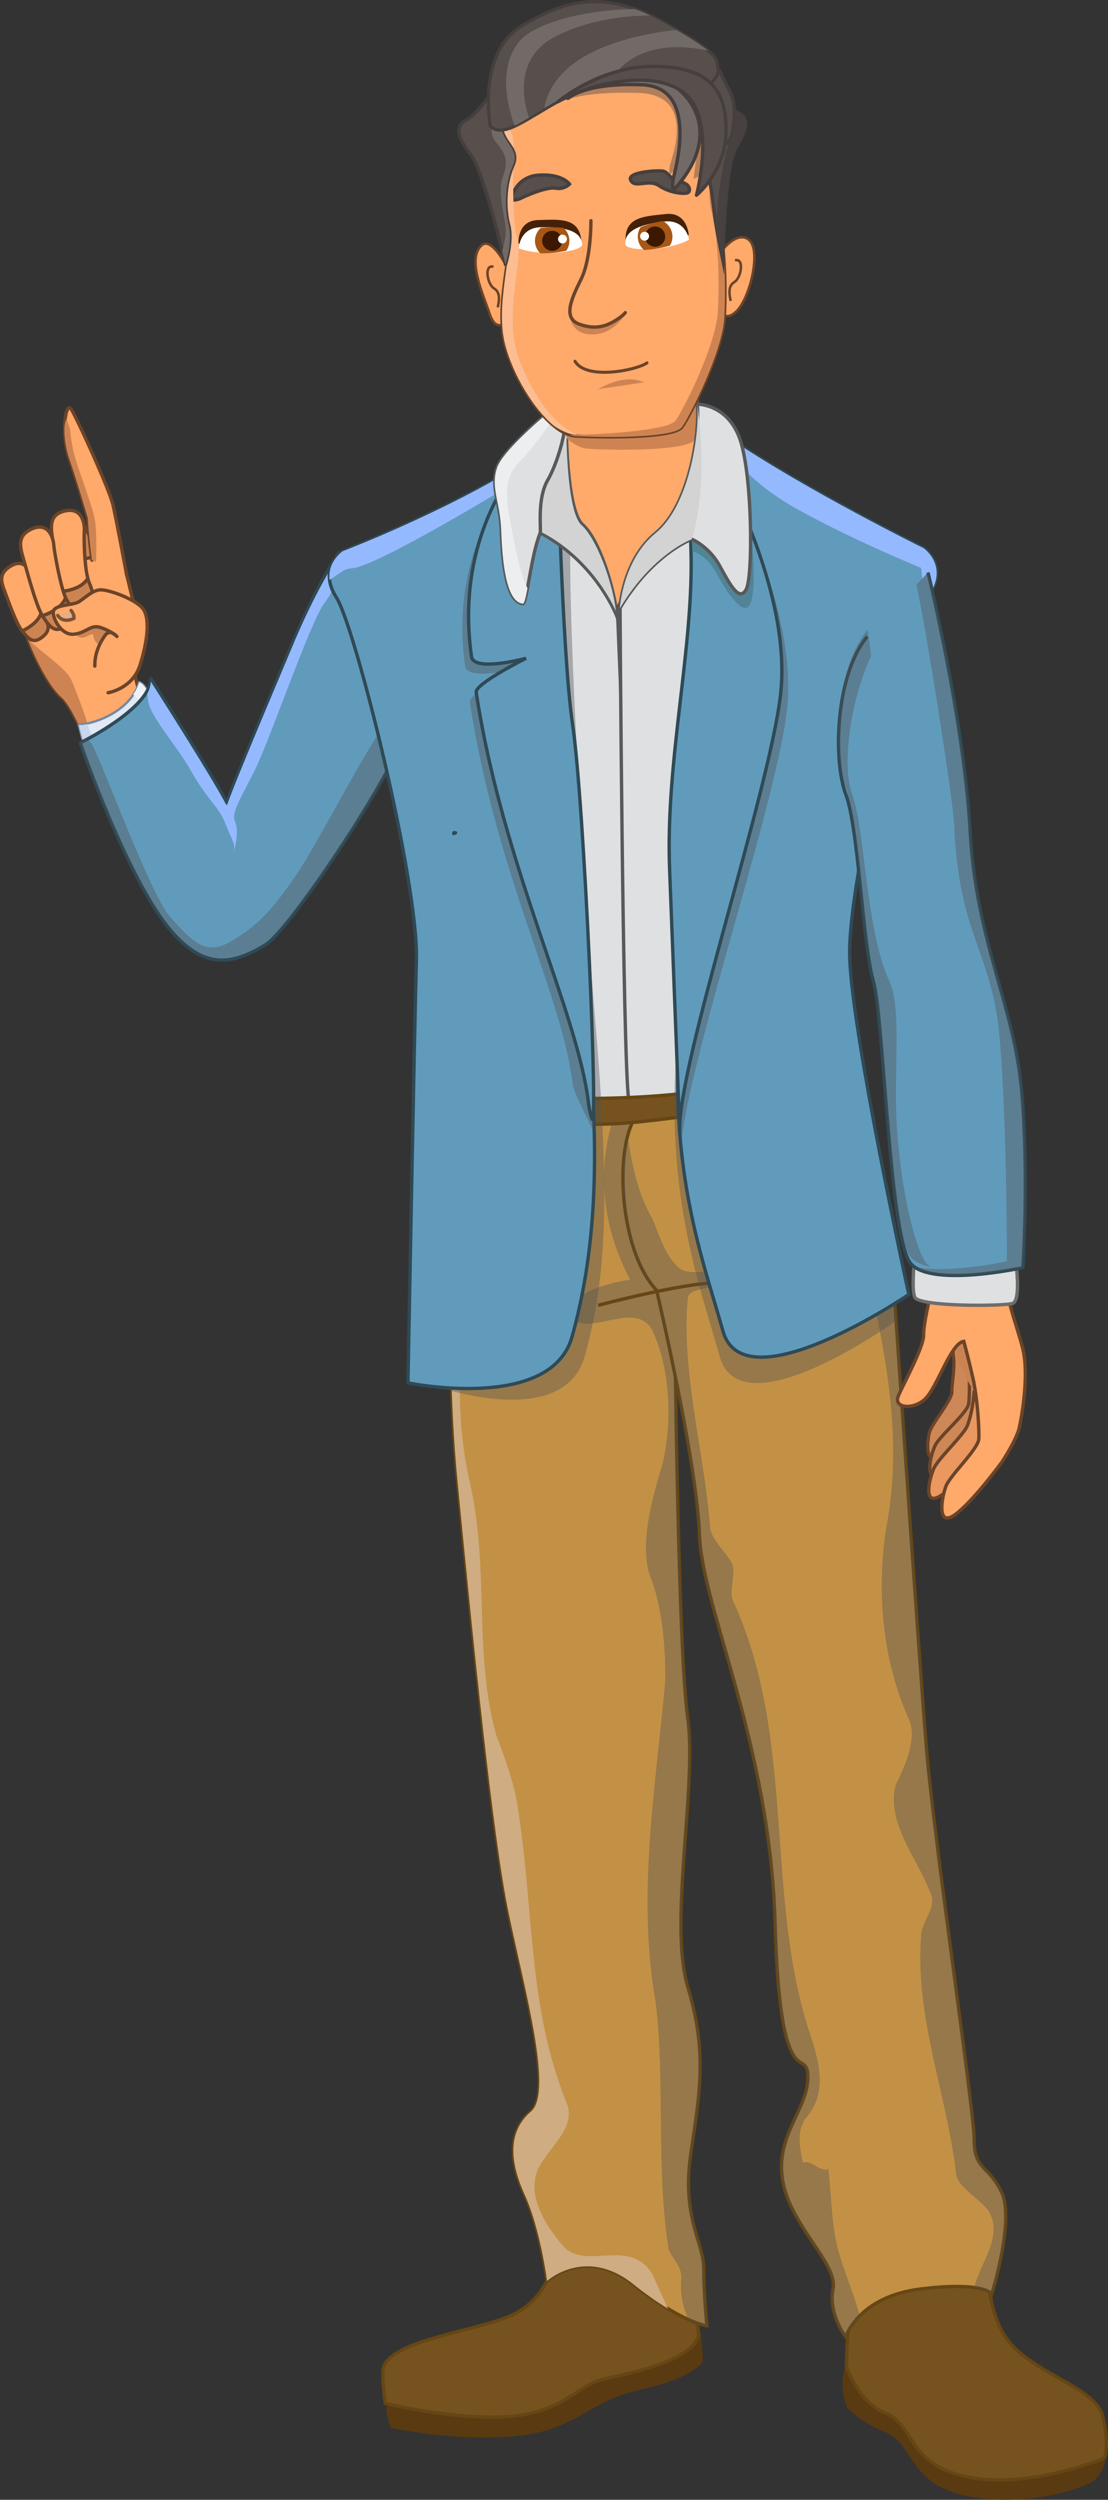 <?xml version="1.0" encoding="utf-8"?>
<!-- Generator: Adobe Illustrator 21.0.2, SVG Export Plug-In . SVG Version: 6.00 Build 0)  -->
<svg version="1.1" id="Capa_1" xmlns="http://www.w3.org/2000/svg" xmlns:xlink="http://www.w3.org/1999/xlink" x="0px" y="0px"
	 viewBox="0 0 328.736 741.301" style="enable-background:new 0 0 328.736 741.301;" xml:space="preserve">
<rect x="0" y="0" width="328.736" height="741.301" fill="#333333" stroke="none"/>
<g>
	<g>
		<path style="fill:#CE8452;stroke:#6B4429;stroke-miterlimit:10;" d="M24.238,154.453c0,0,3.792,6.882,4.742,10.613
			c0.95,3.731-7.854,7.353-8.871,4.786c-1.017-2.568-6.346-11.329-4.272-12.274
			C17.912,156.633,22.36,153.435,24.238,154.453z"/>
		<path style="fill:#FFA96A;stroke:#6B4429;stroke-linecap:round;stroke-linejoin:round;stroke-miterlimit:10;" d="
			M69.79,245.633c-10.465-20.897-30.179-32.655-29.78-48.181c1.31-4.992,1.423-11.793-0.554-19.375
			c-1.976-7.582-1.859-9.359-3.675-10.762c-1.816-1.404-5.102-3.994-13.35-0.579
			c-8.248,3.415-18.067,9.147-15.885,17.52s7.808,19.183,11.671,22.517c7.57,6.534,21.541,55.893,29.47,63.504
			C55.615,277.887,80.256,266.53,69.79,245.633z"/>
		<path style="fill:#FFA96A;stroke:#6B4429;stroke-linecap:round;stroke-linejoin:round;stroke-miterlimit:10;" d="
			M26.056,171.527c-1.068-4.097-1.166-11.862-1.035-14.072c0.147-2.481-0.814-7.279-6.099-5.854
			c-3.659,0.986-4.007,3.549-3.456,7.329c0.53,3.643,1.484,12.596,3.045,16.409
			c0.808-0.028,2.016-0.218,3.709-0.848C24.489,173.646,25.569,172.356,26.056,171.527z"/>
		<path style="fill:#CE8452;stroke:#6B4429;stroke-miterlimit:10;" d="M24.708,179.924c3.306-1.23,3.258-3.638,1.782-7.074
			c-0.161-0.374-0.304-0.823-0.435-1.323c-0.487,0.829-1.567,2.12-3.837,2.964
			c-1.693,0.63-2.901,0.82-3.709,0.848c0.059,0.144,0.119,0.284,0.179,0.413
			C20.357,179.29,21.403,181.154,24.708,179.924z"/>
		<path style="fill:#FFA96A;stroke:#6B4429;stroke-linecap:round;stroke-linejoin:round;stroke-miterlimit:10;" d="
			M12.214,181.847c-1.587-2.955-2.985-9.125-3.251-10.929c-0.298-2.024-1.914-5.571-6.089-2.873
			c-2.89,1.867-2.747,4.015-1.646,6.871c1.061,2.752,3.375,9.617,5.326,12.201
			c0.67-0.261,1.648-0.769,2.956-1.771C11.264,184.002,11.948,182.653,12.214,181.847z"/>
		<path style="fill:#CE8452;stroke:#6B4429;stroke-miterlimit:10;" d="M12.512,188.948c2.554-1.957,2.106-3.866,0.29-6.174
			c-0.198-0.251-0.394-0.567-0.587-0.928c-0.267,0.806-0.95,2.155-2.704,3.499
			c-1.308,1.002-2.285,1.511-2.956,1.771c0.074,0.098,0.147,0.191,0.22,0.276
			C8.768,189.727,9.958,190.906,12.512,188.948z"/>
		<path style="fill:#FFA96A;stroke:#6B4429;stroke-linecap:round;stroke-linejoin:round;stroke-miterlimit:10;" d="
			M19.471,177.312c-1.624-3.827-3.346-13.546-3.526-15.752c-0.201-2.475-1.817-7.015-6.83-4.559
			c-3.47,1.701-3.456,4.296-2.386,7.915c1.031,3.486,3.762,14.206,5.833,17.656
			c0.793-0.188,1.957-0.616,3.539-1.574C18.222,179.714,19.107,178.226,19.471,177.312z"/>
		<path style="fill:#CE8452;stroke:#6B4429;stroke-miterlimit:10;" d="M19.313,185.86c3.088-1.87,2.705-4.236,0.771-7.33
			c-0.21-0.337-0.415-0.75-0.613-1.218c-0.365,0.914-1.249,2.402-3.37,3.687
			c-1.581,0.958-2.746,1.386-3.539,1.574c0.078,0.131,0.157,0.256,0.235,0.371
			C14.934,186.101,16.225,187.73,19.313,185.86z"/>
		<path style="fill:#CE8452;" d="M29.913,191.768c0,0-2.139-1.488-2.213-3.173s-2.368,1.312-4.319,0.275
			c-1.951-1.037-3.812-4.148-3.812-4.148s9.504-3.94,12.877-0.437c3.373,3.503,3.721,4.836,3.721,4.836
			l-5.151,2.237L29.913,191.768z"/>
		<path style="fill:#FFA96A;stroke:#6B4429;stroke-linecap:round;stroke-linejoin:round;stroke-miterlimit:10;" d="
			M32.081,205.426c0,0,7.246-1.136,9.466-8.2s2.894-13.38,1.104-16.353c-1.79-2.973-10.28-6.053-12.866-5.957
			c-2.586,0.096-5.042,2.915-6.72,3.713c-1.678,0.797-6.188,0.743-7.09,2.291
			c-0.902,1.548,1.976,7.582,5.926,7.153s4.869-3.024,8.048-1.954c0.721,0.242,1.358,0.51,1.914,0.779
			c1.895,0.917,2.832,1.849,2.832,1.849s-2.041-2.421-3.54-0.304c-1.499,2.117-3.129,5.323-3.017,9.093"/>
		<path style="fill:#E8AD85;stroke:#7C5337;stroke-linecap:round;stroke-linejoin:round;stroke-miterlimit:10;" d="M21.085,181.026
			c0.619,0.767,0.937,1.549,0.863,2.351c0,0-3.109,1.705-4.817-0.88"/>
		<path style="fill:#FFA96A;stroke:#6B4429;stroke-linecap:round;stroke-linejoin:round;stroke-miterlimit:10;" d="M37.544,170.297
			c0,0-2.949-15.857-4.016-20.531c-1.067-4.674-10.409-25.135-12.28-28.243c-1.871-3.107-3.167,7.366-0.72,14.425
			s5.52,17.687,5.52,17.687s0.378,6.496,1.233,12.486"/>
		<path style="fill:#CE8452;" d="M20.527,135.948c2.446,7.059,5.52,17.687,5.52,17.687s0.378,6.496,1.233,12.486
			l1.22,0.496c0,0,0.423-9.415-0.586-13.625c-1.009-4.21-4.758-14.055-5.778-17.815
			c-1.02-3.76-1.337-7.789-1.337-7.789l-1.011-3.125C18.491,125.962,19.223,132.185,20.527,135.948z"/>
	</g>
	<path style="fill:#CE8452;" d="M18.217,206.772c7.57,6.534,21.541,55.893,29.47,63.504
		c-6.999-12.877-16.441-42.893-17.944-44.241c-1.739-1.559-1.67-2.134-2.808-7.585
		c-1.138-5.451-3.691-11.593-5.349-15.869c-1.446-3.728-4.295-5.265-13.287-12.904
		C10.983,196.78,15.154,204.128,18.217,206.772z"/>
	<g>
		
			<path style="fill:#E1E9F5;stroke:#7788A1;stroke-width:0.691;stroke-linecap:round;stroke-linejoin:round;stroke-miterlimit:10;" d="
			M41.313,202.293c3.136,1.235,4.511,9.006,4.511,9.006s-6.29,13.282-17.688,14.406
			c-2.829-1.204-4.766-10.884-4.766-10.884C26.439,214.993,38.471,211.726,41.313,202.293z"/>
		<g>
			<path style="fill:#EDF2F9;" d="M43.514,214.093c1.466-1.628,2.31-2.794,2.31-2.794s-1.348-7.693-4.462-8.984
				l-0.079,0.067c-0.416,1.346-1.022,2.531-1.761,3.576C42.408,208.411,43.79,210.314,43.514,214.093z"/>
			<path style="fill:#C7D7EE;" d="M23.39,215.004c0,0,1.92,9.521,4.745,10.701c0.867-0.086,1.703-0.268,2.514-0.515
				c-1.625-1.198-1.709-1.967-3.354-6.899c-0.403-1.207-0.949-2.249-1.334-3.535
				C24.872,214.961,23.973,215.035,23.39,215.004z"/>
		</g>
	</g>
	<g>
		<path style="fill:#619BBC;stroke:#2F4A56;stroke-linecap:round;stroke-linejoin:round;stroke-miterlimit:10;" d="
			M103.116,166.346c-0.971-0.38-1.573-1.075-1.875-1.867c-0.249-0.157-0.48-0.344-0.684-0.554
			c-5.578,8.339-10.629,19.147-14.294,28.017c-2.453,5.939-16.146,37.985-18.986,46.139
			c-4.167-8.154-22.546-36.852-22.546-36.852c-0,8.839-20.929,19.061-20.929,19.061s13.994,40.751,27.098,55.92
			c9.92,11.483,18.27,9.785,27.929,3.914c7.262-4.414,40.307-54.141,42.723-66.419
			c0.949-4.821,1.204-16.189,0.571-27.904C118.316,177.288,112.577,170.053,103.116,166.346z"/>
		<path style="fill:#95B9FF;" d="M101.233,164.457c-0.1-0.064-0.205-0.12-0.299-0.193
			c-5.728,8.411-10.925,19.506-14.672,28.576c-2.453,5.939-16.146,37.985-18.986,46.139
			c-4.167-8.154-22.546-36.852-22.546-36.852c0,1.217-0.408,2.46-1.092,3.7
			c0.135,0.484,0.226,1.009,0.261,1.589c0.294,4.778,8.131,12.986,12.961,21.508s7.954,10.144,9.943,15.156
			c1.988,5.013,3.125,6.149,2.556,8.706c0,0,1.714-6.256,0.431-8.951c-1.283-2.696,1.274-6.388,5.819-15.479
			c4.545-9.09,16.476-44.202,20.737-49.656c2.639-3.377,4.225-8.211,6.417-12.533
			C101.996,165.764,101.494,165.153,101.233,164.457z"/>
		<path style="opacity:0.4;fill:#545454;" d="M50.9,275.642c9.92,11.483,18.27,9.785,27.929,3.914
			c7.262-4.414,40.306-53.573,42.723-65.851c0.318-1.615,0.557-3.968,0.712-6.819
			c-2.372,2.207-4.342,4.004-5.535,5.021c-5.752,4.903-21.519,36.855-28.905,47.65
			c-7.386,10.795-11.647,15.075-19.317,19.62c-7.67,4.545-11.637-0.284-17.887-7.102
			s-21.719-50.053-23.669-51.785c-0.445-0.395-0.781-0.734-1.055-1.092c-1.288,0.695-2.095,1.091-2.095,1.091
			S37.796,260.473,50.9,275.642z"/>
	</g>
	<path style="fill:#593A11;" d="M115.925,719.982c0,0-2.158-5.755-0.959-6.954c1.199-1.199,46.998-1.439,46.998-1.439
		l45.871-19.979c0,0,0.887,6.79,0.647,8.469c-0.24,1.679-6.26,5.872-16.785,8.153
		c-14.387,3.117-16.066,7.434-27.336,11.75C153.093,724.298,132.71,723.339,115.925,719.982z"/>
	<path style="fill:#593A11;" d="M293.219,675.799c0,0-1.265,16.76,7.273,25.615
		c8.538,8.855,24.35,13.44,26.564,21.346c2.214,7.906-0.316,10.278-1.897,12.333
		c-1.581,2.055-19.29,8.696-37.632,5.218c-18.341-3.479-16.128-15.495-24.666-18.974
		c-8.538-3.478-11.623-7.544-11.623-7.544s-2.733-6.718-0.203-12.726s5.817-27.165,5.817-27.165L293.219,675.799z"/>
	<path style="fill:#76531E;stroke:#664614;stroke-miterlimit:10;" d="M293.219,670.107c0,0-1.265,16.76,7.273,25.615
		c8.538,8.855,24.35,12.649,26.564,20.555c2.214,7.906,0.632,12.649,0.632,12.649s-21.82,9.171-40.162,5.692
		c-18.341-3.479-16.128-15.495-24.666-18.974c-8.538-3.478-11.701-13.914-11.701-13.914s0-15.179,2.53-21.188
		s3.162-12.333,3.162-12.333L293.219,670.107z"/>
	<path style="fill:#76531E;stroke:#664614;stroke-miterlimit:10;" d="M164.123,671.325c0,0-1.918,10.311-11.989,15.107
		s-36.807,7.513-38.447,16.042c-0.498,2.589,0.647,10.258,0.647,10.258s23.412,5.592,38.759,3.673
		c15.347-1.918,17.744-9.112,26.616-11.03c8.872-1.918,25.897-5.515,27.576-12.949
		c-0.713-9.038-4.556-15.586-4.556-15.586l-3.117-8.393L164.123,671.325z"/>
	<path style="fill:#C39145;stroke:#664614;stroke-miterlimit:10;" d="M135.735,323.515c0,0-4.744,67.358,0,115.741
		c4.744,48.384,10.436,105.305,15.179,128.074c4.744,22.769,13.282,53.127,6.641,58.819
		c-6.641,5.692-6.641,14.23-1.897,24.666c4.744,10.436,6.641,25.615,6.641,25.615s11.384-10.436,25.615,0.949
		c14.23,11.384,21.82,12.333,21.82,12.333s-0.949-9.487-0.949-17.076s-6.641-15.179-3.795-34.153
		c2.846-18.974,4.744-30.358-0.949-49.332c-5.692-18.974,2.846-59.768,0-79.691
		c-2.846-19.923-3.795-112.895-3.795-112.895l-10.436-65.46C189.811,331.105,162.299,338.695,135.735,323.515z"/>
	<path style="opacity:0.4;fill:#545454;" d="M194.554,593.894c2.846,24.666,0,48.384,3.795,73.05
		c0.949,2.846,3.795,4.744,3.795,8.538c-0.458,4.58,0.42,8.713,2.188,12.409c3.561,1.589,5.402,1.821,5.402,1.821
		s-0.949-9.487-0.949-17.076s-6.641-15.179-3.795-34.153c2.846-18.974,4.744-30.358-0.949-49.332
		c-5.692-18.974,2.846-59.768,0-79.691c-2.846-19.923-3.795-112.895-3.795-112.895l-10.436-65.46
		c0,0-3.05,0.838-8.09,1.399c-4.813,15.794-2.59,32.187,5.244,46.984c-7.59,0.949-21.82,5.692-17.077,11.384
		c4.744,5.692,18.974-5.692,23.718,3.795c5.692,12.333,5.692,28.461,2.846,39.845
		c-2.846,9.487-6.641,22.769-3.795,32.256c3.795,9.487,4.744,20.871,4.744,31.307
		C194.554,530.332,188.862,561.639,194.554,593.894z"/>
	<path style="fill:#CFAC81;" d="M198.209,684.649c-2.907-1.754-6.342-4.106-10.295-7.269
		c-14.23-11.384-25.615-0.949-25.615-0.949s-1.897-15.179-6.641-25.615c-4.744-10.436-4.744-18.974,1.897-24.666
		c6.641-5.692-1.897-36.05-6.641-58.819c-4.744-22.769-10.436-79.691-15.179-128.074
		c-4.744-48.384,0-115.741,0-115.741l10.196,4.772c-2.119,37.686-15.432,73.083-6.401,111.918
		c5.692,25.615,0.949,49.332,7.59,73.999c2.846,7.59,5.692,15.179,6.641,22.769
		c4.744,30.358,2.846,57.871,14.23,86.332c2.846,6.641-2.846,11.384-6.641,17.077
		c-6.641,8.538,0,18.974,5.692,25.615c6.641,7.59,19.923-2.846,26.564,8.538L198.209,684.649z"/>
	<path style="fill:#C39145;stroke:#664614;stroke-miterlimit:10;" d="M191.823,328.778
		c-9.828,2.434-9.722,40.383,2.991,53.844c0,0,11.965,50.852,12.713,72.54c0.748,21.687,20.939,62.07,22.435,115.166
		c1.496,53.096,9.722,35.896,9.722,45.618s-9.722,17.2-7.478,30.661c2.244,13.461,16.452,24.678,14.957,32.157
		c-1.496,7.478,3.739,14.209,3.739,14.209s3.739-11.965,22.435-14.209c18.696-2.244,20.939,1.496,20.939,1.496
		s6.731-21.687,2.991-29.913c-3.739-8.226-8.226-6.731-8.226-15.704c0-8.974-11.965-88.992-14.209-116.662
		c-2.244-27.67-10.47-148.071-10.47-148.071l-16.344-52.994C248.019,316.915,198.512,327.122,191.823,328.778z"/>
	<path style="opacity:0.4;fill:#545454;" d="M245.784,643.227c-2.846,0.949-4.744-2.846-7.59-1.897
		c-0.949-4.744-1.897-9.487,0.949-13.282c6.641-7.59,3.795-17.076,0.949-25.615
		c-13.282-40.794-3.795-87.28-22.769-128.074c-0.949-2.846,0.949-7.59,0-10.436
		c-1.897-3.795-6.641-7.59-6.641-11.384c-1.897-22.769-8.538-45.538-6.641-67.358
		c0-3.795,9.487-2.846,15.179-5.692c-5.692-5.692-15.179,0.949-18.974-4.744c-2.846-2.846-4.744-8.538-6.641-13.282
		c-4.481-7.469-6.022-16.113-7.401-24.546c-3.285,12.485-0.778,35.764,8.609,45.705
		c0,0,11.965,50.852,12.713,72.54c0.748,21.687,20.939,62.07,22.435,115.166
		c1.496,53.096,9.722,35.896,9.722,45.618s-9.722,17.2-7.478,30.661c2.244,13.461,16.452,24.678,14.957,32.157
		c-1.496,7.478,3.739,14.209,3.739,14.209s0.928-2.962,4.16-6.215c-1.724-6.739-4.9-13.687-6.432-19.813
		C246.733,660.303,246.733,651.765,245.784,643.227z"/>
	<path style="opacity:0.4;fill:#545454;" d="M297.267,650.346c-3.739-8.226-8.226-6.731-8.226-15.704
		c0-8.974-11.965-88.992-14.209-116.662c-2.244-27.67-10.47-148.071-10.47-148.071l-16.344-52.994
		c0,0-3.262,0.672-8.219,1.699c2.704,12.436,10.028,22.272,12.626,35.26c6.641,34.153,17.077,65.46,10.436,99.613
		c-2.846,18.974-0.949,38.897,6.641,55.973c2.846,5.692-0.949,14.23-3.795,19.923
		c-2.846,11.384,6.641,21.82,10.436,32.256c1.897,3.795-2.846,8.538-2.846,12.333
		c-1.897,24.666,7.59,46.486,10.436,71.152c0.949,3.795,6.641,6.641,9.487,10.436
		c4.816,7.567-2.834,16.131-4.151,22.8c4.429,0.61,5.208,1.899,5.208,1.899S301.006,658.572,297.267,650.346z"/>
	<path style="fill:none;stroke:#664614;stroke-miterlimit:10;" d="M177.478,387.078c0,0,28.461-7.59,37.948-6.641"/>
	<path style="fill:#DEE0E2;stroke:#575A5B;stroke-miterlimit:10;" d="M162.905,145.648l20.271,35.032
		c0,0,5.795,134.176,3.976,147.512c-1.819,13.336-58.195-6.668-58.195-6.668l-9.093-155.871L162.905,145.648z"/>
	<path style="fill:#DEE0E2;stroke:#575A5B;stroke-miterlimit:10;" d="M209.926,144.699l-25.964,35.032
		c0,0,0.765,133.306,2.584,146.642c1.819,13.336,62.07-4.85,62.07-4.85l-8.725-158.296L209.926,144.699z"/>
	<path style="fill:#76531E;stroke:#664614;stroke-miterlimit:10;" d="M135.144,317.145
		c-1.474-0.951-1.843,5.989-0.461,6.911c1.382,0.921,20.041,12.439,55.977,8.523
		c35.935-3.916,54.594-10.136,57.359-15.664c2.764-5.529,0.23-9.445-0.921-8.523
		c-1.152,0.921-12.655,14.28-55.516,16.816C152.651,327.511,142.285,321.752,135.144,317.145z"/>
	<path style="opacity:0.4;fill:#545454;" d="M176.529,301.695c-4.744-55.499-9.139-140.553-6.641-151.792
		c2.498-11.239-6.967-9.477-6.967-9.477c-1.308,0.884-2.655,1.758-4.027,2.624c0,0-54.975,33.274-57.314,34.621
		c0.186,1.548,0.787,3.29,2.024,5.214c5.62,8.741,24.351,84.293,23.727,107.395
		c-0.624,23.102,2.079,120.832,2.079,120.832s37.882,13.412,44.126-9.066
		C179.78,379.568,181.199,356.332,176.529,301.695z"/>
	<path style="fill:#619BBC;stroke:#2F4A56;stroke-miterlimit:10;" d="M159.127,134.734
		c-23.102,15.61-57.444,28.722-57.444,28.722s-7.493,4.995-1.873,13.737c5.62,8.742,24.351,84.293,23.727,107.395
		S121.039,410.09,121.039,410.09s42.459,8.742,48.702-13.737c6.244-22.478,9.99-53.698,2.498-108.019
		c-7.493-54.322-14.985-133.619-12.488-144.859C162.249,132.236,159.127,134.734,159.127,134.734z"/>
	<path style="opacity:0.4;fill:#545454;" d="M215.551,137.58c23.102,15.61,57.444,32.517,57.444,32.517
		s7.493,4.995,1.873,13.737s-28.569,84.797-23.727,107.395c5.016,23.407,11.745,68.314,14.252,100.782
		c0,0-45.621,32.725-51.864,10.247c-6.244-22.478-18.582-52.961-11.09-107.283
		c7.493-54.322,14.985-137.414,12.488-148.653S215.551,137.58,215.551,137.58z"/>
	<path style="fill:#619BBC;stroke:#2F4A56;stroke-miterlimit:10;" d="M216.5,129.99
		c23.102,15.61,57.444,32.517,57.444,32.517s7.493,4.995,1.873,13.737c-5.62,8.742-24.351,84.293-23.727,107.395
		s17.554,100.227,17.554,100.227s-48.923,33.28-55.167,10.802c-6.244-22.478-18.582-52.961-11.09-107.283
		c7.493-54.322,14.985-137.414,12.488-148.653S216.5,129.99,216.5,129.99z"/>
	<path style="opacity:0.4;fill:#545454;" d="M209.417,131.246c8.222,13.598,27.512,50.281,24.034,79.691
		s-32.256,112.263-31.307,131.553c0,0-0.316-47.751-1.581-80.007c-1.265-32.256,7.273-66.093,6.325-94.87
		S209.417,131.246,209.417,131.246z"/>
	<path style="fill:#95B9FF;" d="M214.917,132.557c-0.152-3.951,1.582-2.566,1.582-2.566
		c23.102,15.61,57.444,32.517,57.444,32.517s7.493,4.995,1.873,13.737c-0.409,0.636-0.888,1.634-1.423,2.931
		l-1.097-10.771c0,0-19.923-8.064-36.999-17.551C224.887,144.513,218.141,136.909,214.917,132.557z"/>
	<path style="fill:#619BBC;stroke:#2F4A56;stroke-miterlimit:10;" d="M207.52,126.502
		c8.222,13.598,27.512,50.281,24.034,79.691c-3.479,29.41-30.833,110.365-29.884,129.655
		c0,0-1.739-45.854-3.004-78.109c-1.265-32.256,7.273-66.093,6.325-94.87S207.52,126.502,207.52,126.502z"/>
	<path style="opacity:0.4;fill:#545454;" d="M165.145,128.558c0,0-33.6,23.208-27.153,68.998
		c0.659,4.682,16.188,0.507,16.188,0.507s-15.19,7.541-14.796,10.108c7.936,51.81,27.39,86.399,30.552,113.595
		c0.248,2.135,5.492,12.256,5.665,12.762c2.031,5.939-2.215-93.189-5.712-116.793
		C166.6,195.542,165.145,128.558,165.145,128.558z"/>
	<path style="fill:#FFA96A;stroke:#6B4429;stroke-miterlimit:10;" d="M206.887,109.426l0.316,38.264
		c-10.104,11.116-19.629,22.2-24.027,32.99c-5.291-12.074-11.2-19.559-17.715-22.554l0.632-38.58
		L206.887,109.426z"/>
	<path style="fill:#619BBC;stroke:#2F4A56;stroke-miterlimit:10;" d="M165.145,125.712c0,0-31.703,23.208-25.256,68.998
		c0.659,4.682,16.188,0.507,16.188,0.507s-15.19,7.541-14.796,10.108c7.936,51.81,30.189,94.789,33.351,121.985
		c0.248,2.135,0.795,3.866,0.969,4.372c2.031,5.939-2.215-93.189-5.712-116.793
		C166.6,192.696,165.145,125.712,165.145,125.712z"/>
	<path style="fill:#DEE0E2;stroke:#575A5B;stroke-miterlimit:10;" d="M167.979,125.467c0,0,0,25.794,4.88,30.116
		c4.88,4.322,9.329,18.381,10.311,27.525c0,0-5.989-16.371-23.278-25.294
		C152.19,153.839,161.286,128.953,167.979,125.467z"/>
	<path style="fill:#518496;" d="M222.542,179.201c-2.001,3.834-6.738-3.264-9.905-9.099
		c-3.167-5.835-7.172-6.565-7.172-6.565l-0.219-3.651c0,0,16.374-12.024,16.534-10.89
		C223.463,160.974,224.542,175.366,222.542,179.201z"/>
	<g>
		<path style="fill:#CE8757;stroke:#6B4429;stroke-width:0.944;stroke-miterlimit:10;" d="M282.316,399.402
			c1.597,4.704-0.033,10.816,0.115,13.257c0.148,2.442-5.907,9.338-6.662,12.094
			c-0.756,2.756-1.241,10.209,2.808,6.619c4.049-3.59,10.344-12.851,10.344-12.851s1.812-7.747,2.17-10.637"/>
		<path style="fill:#CE8757;stroke:#6B4429;stroke-miterlimit:10;" d="M286.878,399.113
			c0.908,5.708,0.853,14.224,0.544,17.053c-0.309,2.829-8.607,9.552-10.014,12.564
			c-1.407,3.013-3.426,11.465,1.922,8.143s14.208-13.958,14.208-13.958s4.335-5.758,5.313-9.002"/>
		<path style="fill:#EA9860;stroke:#6B4429;stroke-miterlimit:10;" d="M289.08,412.365
			c-0.376,4.465-1.11,7.917-2.077,10.436c-1.02,2.657-8.539,9.612-9.925,12.634
			c-1.386,3.022-3.346,11.489,1.979,8.129c5.325-3.36,14.11-14.057,14.11-14.057s4.294-5.788,5.249-9.039"/>
		<path style="fill:#CC8352;" d="M280.123,390.043c0,0,4.972,22.668,14.625,28.518c9.652,5.85,9.36-7.897,8.775-14.04
			c-0.585-6.142-3.51-15.063-9.652-15.356C287.727,388.873,280.123,390.043,280.123,390.043z"/>
		<path style="fill:#FFA96A;stroke:#6B4429;stroke-miterlimit:10;" d="M276.976,379.939c0,0-3.064,12.421-2.946,15.903
			s-6.011,14.612-7.517,18.149c-1.507,3.537,4.328,4.268,7.932,0.892c3.604-3.376,7.572-16.525,11.503-17.123
			c0,0,1.326,4.835,2.692,10.831c1.366,5.996,1.905,15.041,1.776,18.066s-8.466,10.745-9.748,14.042
			c-1.282,3.297-2.832,12.413,2.613,8.51c5.445-3.903,14.103-15.817,14.103-15.817s4.197-6.417,5.008-9.931
			c0.81-3.513,2.946-15.903,1.06-23.508c-1.885-7.605-6.426-18.141-5.333-27.009L276.976,379.939z"/>
		<path style="fill:#DEE0E2;stroke:#6C6D6D;stroke-miterlimit:10;" d="M300.355,366.889c0,0,3.452,18.858-0.034,19.679
			c-3.486,0.821-27.377,0.93-28.876-1.83s0.736-19.703,0.736-19.703L300.355,366.889z"/>
		<path style="fill:#619BBC;stroke:#2F4A56;stroke-miterlimit:10;" d="M275.332,169.759c0,0,10.675,43.708,12.498,76.677
			s12.996,51.564,15.259,76.787c2.263,25.223,0.385,52.696,0.385,52.696s-26.508,5.82-33.064-0.985
			c-6.556-6.805-8.096-72.814-11.285-83.95c-3.189-11.136-4.407-45.335-8.128-55.216
			c-3.932-10.443-3.106-35.632,6.312-47.017"/>
	</g>
	<path style="fill:#CE8452;" d="M166.093,119.545l-0.139,8.496c2.885,2.947,5.865,4.873,8.512,5.044
		c7.493,0.483,29.248,0.725,31.665-2.659c0.239-0.335,0.552-0.829,0.917-1.448l-0.162-19.552L166.093,119.545z"/>
	<path style="fill:#95B9FF;" d="M155.792,141.239l-0.692-3.881c-22.857,14.427-53.417,26.098-53.417,26.098
		s-4.556,3.039-3.897,8.523c2.339-1.347,3.975-3.345,6.48-3.431C111.737,168.29,155.792,141.239,155.792,141.239z"
		/>
	<path style="fill:#DEE0E2;stroke:#575A5B;stroke-miterlimit:10;" d="M206.887,119.862c0,0,9.36-0.152,12.861,11.017
		s3.667,40.009,1.667,43.843c-2.001,3.834-4.668-1-7.835-6.835c-3.167-5.835-8.335-8.002-8.335-8.002
		s-11.669,4.334-21.338,20.505c0,0,0.834-14.337,10.669-22.338C204.411,150.049,207.663,128.856,206.887,119.862z"/>
	<path style="fill:#D3D3D3;" d="M168.039,128.027c0,0,0,23.715,4.487,27.689c4.487,3.974,9.306,17.143,10.21,25.551
		c0,0-6.236-15.296-22.131-23.5C153.522,154.112,161.886,131.232,168.039,128.027z"/>
	<path style="fill:#DEE0E2;stroke:#575A5B;stroke-miterlimit:10;" d="M166.093,119.545c0,0-16.76,13.282-18.658,19.29
		s0.949,9.803,1.265,18.341c0.316,8.538,1.265,21.188,6.325,21.82c1.209,0.863,2.404-13.972,5.226-20.872
		c0.403-0.986-1.036-10.119,2.284-15.811C165.856,136.622,170.204,121.759,166.093,119.545z"/>
	<path style="fill:#EDEEEF;" d="M154.717,136.327c4.283-4.283,11.42-14.989,11.42-14.989l-2.471,0.192
		c-4.714,3.93-14.785,12.727-16.231,17.305c-1.897,6.008,0.949,9.803,1.265,18.341
		c0.316,8.538,1.265,21.188,6.325,21.82c0.461,0.329,0.92-1.63,1.468-4.556
		c-2.198-4.255-3.509-11.555-4.988-19.199C149.364,144.178,150.435,140.609,154.717,136.327z"/>
	<path style="fill:#FFA96A;stroke:#6B4429;stroke-width:0.74;stroke-miterlimit:10;" d="M150.089,78.612
		c0,0-4.257-8.365-7.153-5.901c-4.591,3.905,0.563,15.022,2.352,20.386s4.444,2.682,4.444,2.682"/>
	<path style="fill:#FFA96A;stroke:#6B4429;stroke-width:0.74;stroke-miterlimit:10;" d="M213.476,75.169
		c0,0,4.958-7.107,8.713-4.067c3.755,3.04,0.358,17.168-3.577,21.102c-3.934,3.934-5.544-0.894-5.544-0.894"/>
	<path style="fill:#FFA96A;stroke:#6B4429;stroke-miterlimit:10;" d="M180.824,10.606
		c-18.61,0.582-32.874,5.801-33.357,19.579c-0.483,13.778,1.209,32.874,3.142,38.433s-3.868,21.513-0.725,33.599
		s13.294,26.589,20.788,27.073c7.493,0.483,29.248,0.725,31.665-2.659s12.086-22.48,12.569-32.632
		c0.483-10.152,0.099-21.435-2.09-30.19c-2.135-8.538,5.232-30.965,0.156-39.183S196.294,10.123,180.824,10.606z"/>
	<path style="opacity:0.4;fill:#3F4142;" d="M166.941,30.023c6.167-3.311,14.569-7.719,24.767-6.356
		c10.198,1.363,23.955,13.049,7.115,28.046c0,0-0.474-0.974,0-2.921s7.827-20.645-9.25-21.23
		S166.941,30.023,166.941,30.023z"/>
	<path style="fill:#564F4C;stroke:#473F3D;stroke-miterlimit:10;" d="M168.98,54.599c0,0-2.175-3.142-9.185-2.659
		c-7.01,0.483-8.218,7.252-8.218,7.252s1.209,0.483,3.142-0.483c1.934-0.967,7.735-3.384,10.152-2.901
		C167.288,56.291,168.98,54.599,168.98,54.599z"/>
	<path style="fill:#564F4C;stroke:#473F3D;stroke-miterlimit:10;" d="M187.109,53.39c-1.063-2.339,7.493-2.901,9.427-2.659
		s2.175,2.659,5.076,3.142c2.901,0.483,3.384,2.417,2.659,3.142c-0.725,0.725-5.559,0.242-8.702-1.934
		S188.317,56.049,187.109,53.39z"/>
	<path style="fill:#CE8452;" d="M169.014,93.401c0.162,1.522,1.011,5.736,6.644,5.78
		c6.495,0.051,9.734-5.936,9.734-5.936"/>
	<path style="fill:#FFA96A;stroke:#6B4429;stroke-linecap:round;stroke-linejoin:round;stroke-miterlimit:10;" d="M175.319,65.449
		c0,0,0.141,11.244-2.951,17.428c-3.092,6.184-5.341,11.525-0.422,13.282c4.919,1.757,8.192,0.486,11.104-1.405
		c2.088-1.357,2.46-2.038,2.46-2.038"/>
	
		<path style="fill:#FFA96A;stroke:#6B4429;stroke-width:0.898;stroke-linecap:round;stroke-linejoin:round;stroke-miterlimit:10;" d="
		M170.601,107.141c3.392,5.709,18.359,2.619,21.351,0.481"/>
	<path style="fill:#CE8452;" d="M177.32,115.434c2.688-1.423,8.538-4.427,13.756-2.055"/>
	<path style="fill:#FFA96A;stroke:#6B4429;stroke-width:0.74;stroke-miterlimit:10;" d="M146.398,79.116
		c-2.791-0.859-1.932,5.153,0.215,6.441s1.288,4.294,1.073,5.582"/>
	<path style="fill:#FFA96A;stroke:#6B4429;stroke-width:0.74;stroke-miterlimit:10;" d="M218.072,77.219
		c2.791-0.859,1.932,5.153-0.215,6.441c-2.147,1.288-1.288,4.294-1.073,5.582"/>
	<path style="fill:#FCBD92;" d="M153.128,103.734c-3.142-12.086,2.261-27.658,0.327-33.218
		c-1.414-4.065-1.264-17.035-1.118-27.657c0.054-3.907-1.237-2.936-1.107-6.641
		c0.076-2.165,2.758-4.093,3.479-5.85c-0.743,0.351-3.728-1.572-4.491-1.244
		c-0.963,0.414-1.886,0.359-2.683,0.04c-0.029,0.336-0.057,0.674-0.069,1.022
		c-0.483,13.778,1.209,32.874,3.142,38.433c1.934,5.56-3.868,21.513-0.725,33.599
		c2.303,8.859,8.373,19.01,14.401,23.993c1.185,0.862,4.514,2.877,6.944,2.661
		C160.52,124.467,154.159,107.698,153.128,103.734z"/>
	<path style="fill:#CE8452;" d="M212.714,54.636c-0.216-1.143-0.486-2.276-0.934-3.376
		c-0.237-0.583-0.435-1.155-0.61-1.724c-0.605,4.991-0.974,9.482-0.25,12.376c2.189,8.755,2.573,20.038,2.09,30.19
		c-0.483,10.152-10.152,29.248-12.569,32.632c-2.015,2.821-20.855,4.15-31.416,4.235
		c0.56,0.172,1.111,0.286,1.648,0.321c7.493,0.483,29.248,0.725,31.665-2.659c2.417-3.384,12.086-22.48,12.569-32.632
		c0.483-10.152,0.099-21.435-2.09-30.19C212.252,61.551,212.355,58.317,212.714,54.636z"/>
	<path style="fill:#564F4C;stroke:#473F3D;stroke-linecap:round;stroke-linejoin:round;stroke-miterlimit:10;" d="M148.384,23.41
		c0,0-5.692,9.803-9.803,12.017c-4.111,2.214-2.53,5.692,1.265,10.752c3.795,5.06,10.119,32.256,10.119,32.256
		s2.214-6.957,0.949-11.701c-1.265-4.744-1.265-12.017,1.265-17.709s-5.06-7.036-3.162-14.389
		C150.661,28.265,151.151,24.675,148.384,23.41z"/>
	<path style="fill:#564F4C;stroke:#473F3D;stroke-miterlimit:10;" d="M210.266,22.235c0,0,3.84,9.155,8.159,10.926
		c4.32,1.772,3.111,5.397-0.134,10.825c-3.245,5.429-3.846,33.137-3.846,33.137s-1.397-6.689-2.167-11.537
		c-0.558-3.519-1.093-10.98-3.109-17.48c-1.845-5.949,4.296-7.527,1.641-14.64
		C208.509,27.301,207.646,23.783,210.266,22.235z"/>
	<path style="opacity:0.4;fill:#3F4142;" d="M195.74,18.272c0,0,6.878-0.237,9.487,11.384
		c2.609,11.622,1.502,15.97,0.553,23.322c3.869-0.694,12.373-12.649,9.645-22.453
		C213.405,23.264,201.432,13.765,195.74,18.272z"/>
	<path style="fill:#474241;" d="M218.291,43.987c3.245-5.429,4.454-9.053,0.134-10.825
		c-0.115-0.047-0.229-0.119-0.343-0.177c0.209,3.232-0.38,6.075-1.708,9.242c-1.561,3.722-3.485,15.102-3.906,24.518
		c0.788,4.689,1.976,10.379,1.976,10.379S215.046,49.416,218.291,43.987z"/>
	<path style="fill:#726A67;" d="M150.914,66.734c-1.265-4.744-1.265-12.017,1.265-17.709
		c2.53-5.692-5.06-7.036-3.162-14.389c1.234-4.783,1.818-7.998,0.862-9.839l-1.969,1.143l-0.316,7.115
		c0,0-3.479,5.376-0.632,8.855c2.846,3.478,4.111,5.376,2.214,10.594s1.423,13.282,0.791,17.551
		c-0.189,1.278-0.564,2.826-0.965,4.388c0.601,2.43,0.965,3.992,0.965,3.992S152.179,71.478,150.914,66.734z"/>
	<path style="fill:#564F4C;stroke:#473F3D;stroke-linecap:round;stroke-linejoin:round;stroke-miterlimit:10;" d="M205.227,31.553
		c-1.66-1.423,2.372-10.91,5.455-11.622c3.083-0.712,2.656,1.482,5.739,6.937s0.516,16.161-0.86,15.645
		C206.368,39.066,206.887,32.977,205.227,31.553z"/>
	
		<path style="fill:#564F4C;stroke:#473F3D;stroke-width:0.944;stroke-linecap:round;stroke-linejoin:round;stroke-miterlimit:10;" d="
		M145.459,37.392c0,0-4.032-21.777,9.487-29.812s25.14-10.572,42.454-0.634s14.942,10.36,15.653,13.532
		c0.712,3.171-6.269,8.199-10.775,6.508c-4.506-1.691-17.349-5.836-30.631,0.084S149.965,41.832,145.459,37.392z"/>
	<path style="fill:#726A67;" d="M161.462,32.102c2.909-1.768,6.179-3.646,9.85-5.282
		c3.207-1.429,6.384-2.164,9.425-2.439c0.021-0.033,0.041-0.065,0.062-0.098
		c6.963-11.221,19.596-11.321,29.278-9.281c-1.741-1.416-4.62-3.33-9.425-6.165
		C187.521,10.313,164.476,15.298,161.462,32.102z"/>
	<path style="fill:#726A67;" d="M156.844,34.432c0,0-6.167-15.857,7.352-23.257c8.015-4.387,19.114-6.619,28.849-6.52
		c-1.617-0.773-3.186-1.435-4.712-1.983c-15.136,0.225-30.217,4.217-34.573,9.983
		c-6.43,8.511-2.617,20.584-1.051,24.623c1.267-0.619,2.651-1.426,4.158-2.346
		C156.851,34.617,156.844,34.432,156.844,34.432z"/>
	<path style="fill:#564F4C;" d="M156.844,34.432c0,0,0.008,0.185,0.024,0.5c1.419-0.866,2.948-1.83,4.594-2.83
		c3.014-16.804,26.06-21.789,39.19-23.265c-1-0.59-2.077-1.217-3.251-1.891
		c-1.493-0.857-2.942-1.615-4.355-2.291c-9.736-0.099-20.835,2.132-28.849,6.52
		C150.677,18.575,156.844,34.432,156.844,34.432z"/>
	<path style="fill:#726A67;stroke:#473F3D;stroke-linecap:round;stroke-linejoin:round;stroke-miterlimit:10;" d="M168.465,29.182
		c6.167-4.032,13.993-8.538,24.192-6.878c10.198,1.66,23.955,15.891,7.115,34.153c0,0-0.474-1.186,0-3.558
		c0.474-2.372,7.827-27.038-9.25-27.749C173.446,24.438,168.465,29.182,168.465,29.182z"/>
	<path style="fill:#564F4C;stroke:#473F3D;stroke-linecap:round;stroke-linejoin:round;stroke-miterlimit:10;" d="M165.619,30.13
		c0,0,12.57-10.673,28.698-10.436s21.108,6.878,21.108,18.974s-8.775,19.211-8.775,19.211s6.167-23.243-4.032-30.596
		C192.42,19.932,173.446,25.624,165.619,30.13z"/>
	<path style="fill:#D3D3D3;" d="M206.887,119.862c0.776,8.995-2.476,30.188-12.312,38.19
		c-9.836,8.002-10.669,22.338-10.669,22.338c9.669-16.17,21.338-20.505,21.338-20.505
		S210.445,145.792,206.887,119.862z"/>
	<path style="fill:#619BBC;stroke:#2F4A56;stroke-linecap:round;stroke-linejoin:round;stroke-miterlimit:10;" d="
		M135.15,246.964c-0.152-0.009-0.312-0.017-0.473-0.025l-0.056,0.247
		C134.795,247.109,134.969,247.031,135.15,246.964z"/>
	<path style="opacity:0.4;fill:#545454;" d="M275.152,374.934c-3.484-3.617-7.986-22.199-9.085-41.424
		c-0.969-16.949,1.551-34.396-2.2-42.527c-7.027-15.23-7.253-45.335-10.974-55.216
		c-3.36-8.923-0.395-28.608,5.585-41.252c-0.332-2.591-0.656-5.187-1.062-7.777l-0.109,0.114
		c-9.418,11.386-10.244,36.574-6.312,47.017c3.721,9.882,4.938,44.08,8.128,55.216
		c3.189,11.136,4.729,77.145,11.285,83.95c1.254,1.302,3.242,2.139,5.631,2.646
		C275.717,375.45,275.413,375.205,275.152,374.934z"/>
	<path style="opacity:0.4;fill:#545454;" d="M303.088,323.224c-2.262-25.223-13.436-43.819-15.259-76.787
		c-1.823-32.969-12.498-76.677-12.498-76.677l-3.454,3.639c2.896,12.786,10.905,63.786,11.208,71.141
		c1.356,32.991,11.191,37.626,13.454,62.849c2.262,25.223,2.189,66.634,2.189,66.634s-17.333,3.804-27.433,1.661
		c7.752,5.595,32.177,0.237,32.177,0.237S305.35,348.447,303.088,323.224z"/>
	<g>
		<path style="fill:#452109;" d="M204.349,69.626c0,0-0.435-6.852-6.813-6.157c-6.378,0.695-12.128,0.804-11.941,7.75
			C185.471,73.368,197.368,73.305,204.349,69.626z"/>
		<path style="fill:#FFFFFF;" d="M204.447,71.091c0,0-0.943-6.094-7.321-5.399c-6.378,0.695-11.889,2.402-11.6,6.666
			C185.403,74.508,197.466,74.771,204.447,71.091z"/>
		<g>
			<defs>
				<path id="SVGID_9_" d="M204.447,71.091c0,0-0.943-6.094-7.321-5.399c-6.378,0.695-11.889,2.402-11.6,6.666
					C185.403,74.508,197.466,74.771,204.447,71.091z"/>
			</defs>
			<clipPath id="SVGID_2_">
				<use xlink:href="#SVGID_9_"  style="overflow:visible;"/>
			</clipPath>
			
				<ellipse transform="matrix(0.998 -0.067 0.067 0.998 -4.255 13.139)" style="clip-path:url(#SVGID_2_);fill:#A85715;" cx="194.307" cy="70.188" rx="5.146" ry="5.146"/>
			
				<ellipse transform="matrix(0.998 -0.067 0.067 0.998 -4.255 13.139)" style="clip-path:url(#SVGID_2_);fill:#3D1800;" cx="194.307" cy="70.188" rx="2.993" ry="2.993"/>
			
				<ellipse transform="matrix(0.998 -0.067 0.067 0.998 -4.254 12.93)" style="clip-path:url(#SVGID_2_);fill:#FFFFFF;" cx="191.186" cy="70.071" rx="1.327" ry="1.327"/>
		</g>
		<path style="fill:#452109;" d="M153.826,72.208c0,0-0.479-6.796,5.886-6.956s12.034-0.813,12.768,6.042
			C172.886,73.391,161.179,74.903,153.826,72.208z"/>
		<path style="fill:#FFFFFF;" d="M153.923,73.663c0,0,0.122-6.118,6.486-6.278s12.011,0.789,12.29,5.021
			C173.105,74.503,161.276,76.358,153.923,73.663z"/>
		<g>
			<defs>
				<path id="SVGID_11_" d="M153.923,73.663c0,0,0.122-6.118,6.486-6.278s12.011,0.789,12.29,5.021
					C173.105,74.503,161.276,76.358,153.923,73.663z"/>
			</defs>
			<clipPath id="SVGID_4_">
				<use xlink:href="#SVGID_11_"  style="overflow:visible;"/>
			</clipPath>
			
				<ellipse transform="matrix(0.998 -0.067 0.067 0.998 -4.407 11.102)" style="clip-path:url(#SVGID_4_);fill:#A85715;" cx="163.776" cy="71.433" rx="5.107" ry="5.107"/>
			
				<ellipse transform="matrix(0.998 -0.067 0.067 0.998 -4.407 11.102)" style="clip-path:url(#SVGID_4_);fill:#3D1800;" cx="163.776" cy="71.433" rx="2.97" ry="2.97"/>
			
				<ellipse transform="matrix(0.998 -0.067 0.067 0.998 -4.364 11.305)" style="clip-path:url(#SVGID_4_);fill:#FFFFFF;" cx="166.83" cy="70.905" rx="1.317" ry="1.317"/>
		</g>
	</g>
</g>
</svg>
